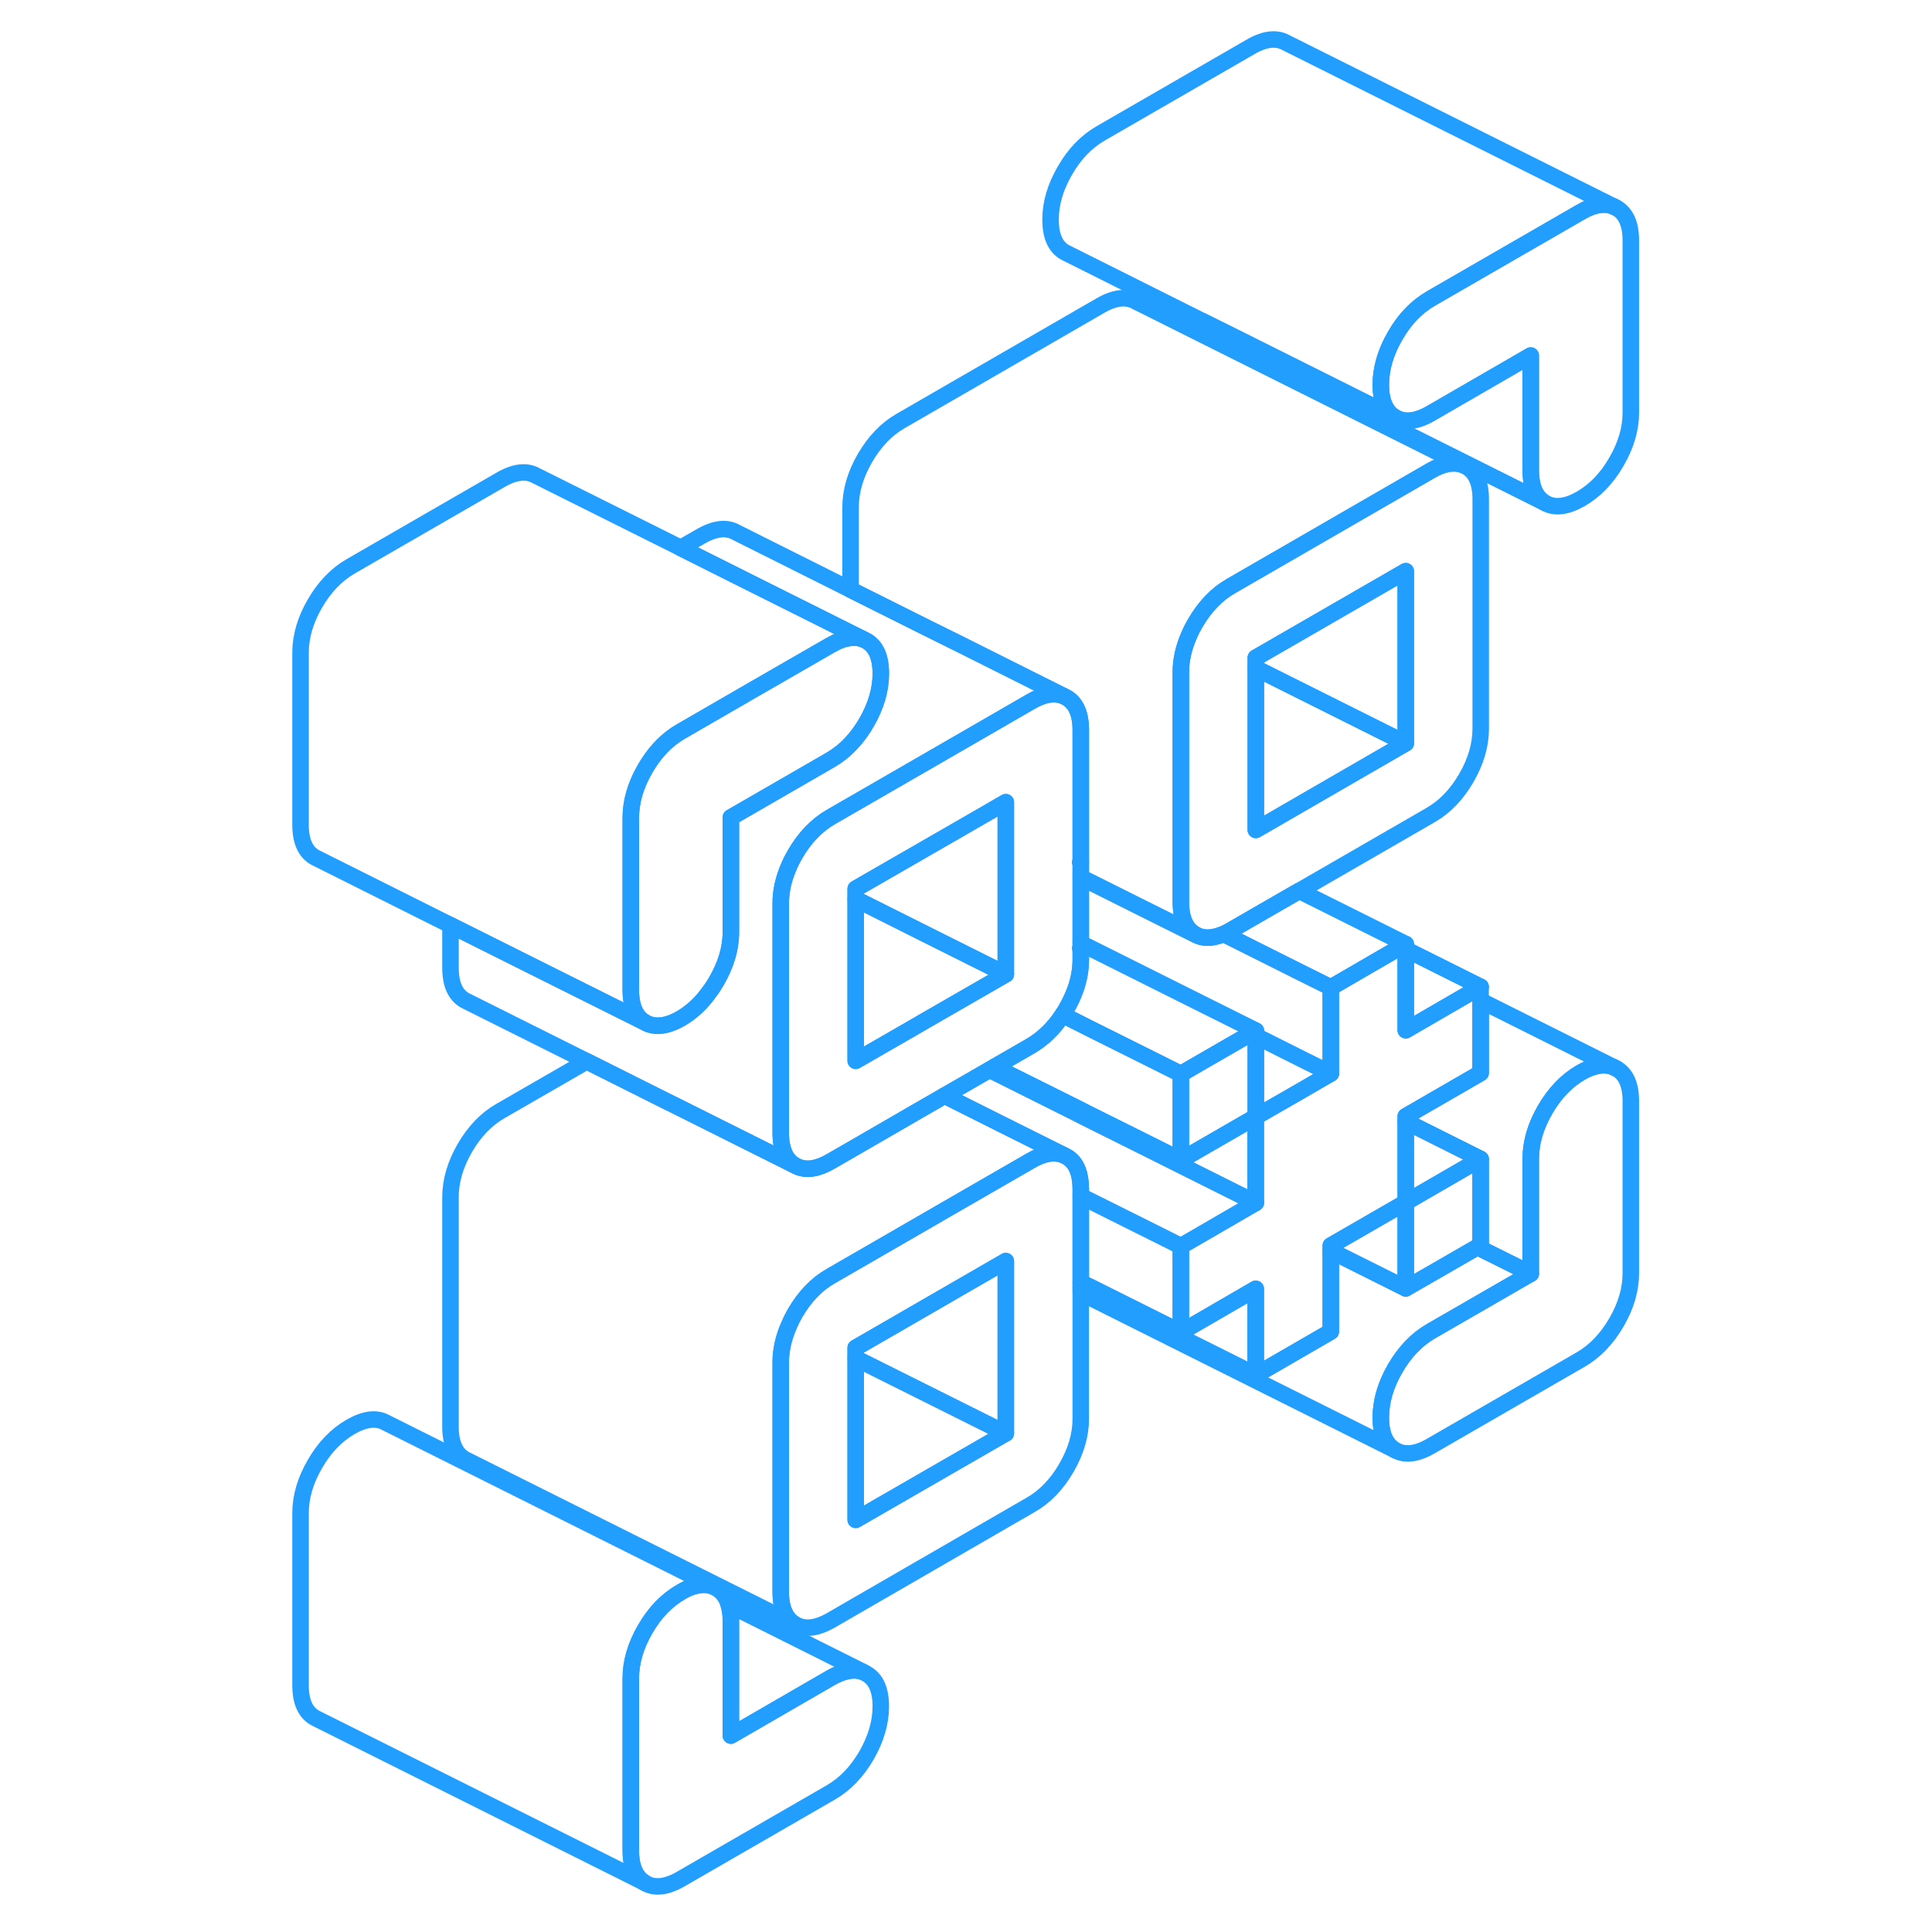 <svg width="48" height="48" viewBox="0 0 86 117" fill="none" xmlns="http://www.w3.org/2000/svg" stroke-width="1px" stroke-linecap="round" stroke-linejoin="round"><path d="M82.391 64.71L82.211 64.62C81.661 64.4 81.001 64.51 80.231 64.95C79.371 65.45 78.651 66.2 78.071 67.2C77.491 68.2 77.201 69.19 77.201 70.18V77.13L71.151 80.62C70.291 81.12 69.571 81.87 68.991 82.87C68.411 83.87 68.121 84.86 68.121 85.85C68.121 86.84 68.411 87.49 68.991 87.82C69.571 88.15 70.291 88.07 71.151 87.57L80.231 82.33C81.091 81.83 81.811 81.08 82.391 80.08C82.971 79.08 83.261 78.09 83.261 77.1V66.68C83.261 65.7 82.971 65.04 82.391 64.71ZM82.391 12.59L82.211 12.5C81.661 12.28 81.001 12.39 80.231 12.84L71.151 18.08C70.291 18.58 69.571 19.32 68.991 20.33C68.411 21.33 68.121 22.32 68.121 23.3C68.121 24.28 68.411 24.95 68.991 25.28C69.571 25.61 70.291 25.53 71.151 25.03L77.201 21.53V28.48C77.201 29.47 77.491 30.12 78.071 30.46C78.651 30.79 79.371 30.7 80.231 30.21C81.091 29.71 81.811 28.97 82.391 27.96C82.971 26.96 83.261 25.97 83.261 24.99V14.56C83.261 13.58 82.971 12.92 82.391 12.59ZM49.921 52.22H49.941V52.2L49.921 52.22ZM49.921 52.22H49.941V52.2L49.921 52.22ZM49.921 52.22H49.941V52.2L49.921 52.22ZM49.921 52.22H49.941V52.2L49.921 52.22ZM49.921 52.22H49.941V52.2L49.921 52.22ZM49.921 52.22H49.941V52.2L49.921 52.22ZM49.921 57.43H49.941V57.42H49.921V57.43Z" stroke="#229EFF" stroke-linejoin="round"/><path d="M49.931 71.6C49.861 70.84 49.581 70.32 49.081 70.04L48.901 69.951C48.351 69.731 47.691 69.841 46.921 70.29L46.331 70.63L41.491 73.421L41.201 73.59L34.811 77.28C33.951 77.77 33.231 78.52 32.651 79.52C32.511 79.76 32.391 80 32.291 80.24C31.951 81 31.781 81.76 31.781 82.5V96.4C31.781 97.38 32.071 98.04 32.651 98.37C33.231 98.7 33.951 98.62 34.811 98.13L46.921 91.13C47.781 90.64 48.501 89.891 49.081 88.891C49.661 87.891 49.951 86.9 49.951 85.91V72.01C49.951 71.871 49.941 71.73 49.931 71.6ZM45.411 86.8L36.321 92.04V81.62L45.411 76.37V86.8Z" stroke="#229EFF" stroke-linejoin="round"/><path d="M45.411 76.37V86.8L36.321 82.26V81.62L45.411 76.37Z" stroke="#229EFF" stroke-linejoin="round"/><path d="M45.411 86.8L36.321 92.04V82.26L45.411 86.8Z" stroke="#229EFF" stroke-linejoin="round"/><path d="M49.951 44.22C49.951 43.23 49.661 42.57 49.081 42.24L48.901 42.15C48.351 41.93 47.691 42.04 46.921 42.49L38.451 47.38L34.811 49.48C33.951 49.98 33.231 50.73 32.651 51.73C32.511 51.97 32.391 52.2 32.291 52.44C31.951 53.2 31.781 53.95 31.781 54.71V68.6C31.781 69.59 32.071 70.25 32.651 70.58C33.231 70.91 33.951 70.83 34.811 70.33L36.011 69.64L39.881 67.4L41.701 66.35L44.431 64.78L44.721 64.61L46.921 63.34C47.671 62.9 48.311 62.28 48.851 61.46C48.931 61.34 49.011 61.22 49.081 61.09C49.311 60.69 49.491 60.3 49.631 59.91C49.841 59.31 49.951 58.71 49.951 58.11V57.44H49.931L49.951 57.42V52.23H49.931L49.951 52.2V44.22ZM45.411 59L44.721 59.4L40.551 61.8L39.881 62.19L36.861 63.93L36.321 64.24V53.82L43.301 49.8L45.411 48.58V59Z" stroke="#229EFF" stroke-linejoin="round"/><path d="M48.901 42.15C48.351 41.93 47.691 42.04 46.921 42.49L38.451 47.38L34.811 49.48C33.951 49.98 33.231 50.73 32.651 51.73C32.511 51.97 32.391 52.2 32.291 52.44C31.951 53.2 31.781 53.95 31.781 54.71V68.6C31.781 69.59 32.071 70.25 32.651 70.58L29.951 69.23L25.411 66.96L24.861 66.69L20.031 64.27L12.831 60.67L12.651 60.58C12.071 60.25 11.781 59.59 11.781 58.6V56.03L17.401 58.84L23.571 61.92C23.661 61.97 23.761 62.02 23.871 62.05C24.391 62.21 25.011 62.09 25.731 61.68C26.411 61.28 27.001 60.73 27.501 60.01C27.641 59.83 27.761 59.63 27.881 59.43C28.461 58.43 28.761 57.44 28.761 56.45V49.5L29.901 48.85L34.811 46.01C35.251 45.75 35.661 45.43 36.031 45.03C36.381 44.67 36.691 44.24 36.971 43.76C37.551 42.76 37.841 41.77 37.841 40.79C37.841 39.81 37.551 39.14 36.971 38.81L36.791 38.72L36.011 38.33L29.951 35.3L25.721 33.18L26.921 32.49C27.781 31.99 28.501 31.91 29.081 32.24L36.011 35.71L40.551 37.98L42.671 39.03L47.501 41.45L48.901 42.15Z" stroke="#229EFF" stroke-linejoin="round"/><path d="M73.301 28.26L73.121 28.17C72.571 27.95 71.911 28.06 71.151 28.5L59.031 35.5C58.181 35.99 57.461 36.74 56.881 37.74C56.741 37.98 56.621 38.21 56.521 38.45C56.181 39.21 56.011 39.97 56.011 40.72V54.62C56.011 54.86 56.031 55.08 56.061 55.28C56.171 55.91 56.451 56.34 56.881 56.59C57.321 56.84 57.841 56.85 58.441 56.62C58.491 56.61 58.551 56.59 58.611 56.56C58.741 56.5 58.881 56.43 59.031 56.34L62.081 54.58L62.881 54.12L63.181 53.95L71.151 49.35C72.001 48.86 72.721 48.11 73.301 47.11C73.881 46.11 74.171 45.11 74.171 44.13V30.23C74.171 29.25 73.881 28.59 73.301 28.26ZM69.631 45.01L60.551 50.26V39.83L69.631 34.59V45.01Z" stroke="#229EFF" stroke-linejoin="round"/><path d="M69.631 45.01L60.551 50.26V40.47L69.631 45.01Z" stroke="#229EFF" stroke-linejoin="round"/><path d="M69.631 34.59V45.01L60.551 40.47V39.83L69.631 34.59Z" stroke="#229EFF" stroke-linejoin="round"/><path d="M74.161 59.76V64.98L69.631 67.6V72.81L69.131 73.1L65.091 75.43V80.64L60.541 83.27V78.05L56.011 80.68V75.47L59.961 73.18L60.541 72.84V67.63L63.261 66.07L64.501 65.35L65.091 65.01V59.8L68.551 57.79L69.331 57.34L69.631 57.17V62.39L73.391 60.21L74.161 59.76Z" stroke="#229EFF" stroke-linejoin="round"/><path d="M56.011 65.04V70.25L53.751 69.12L50.521 67.51L49.631 67.06L45.681 65.09L44.721 64.61L46.921 63.34C47.671 62.9 48.311 62.28 48.851 61.46L49.631 61.85L50.521 62.3L54.171 64.12L56.011 65.04Z" stroke="#229EFF" stroke-linejoin="round"/><path d="M56.011 75.47V80.68L50.451 77.9H50.441L49.951 77.65V72.44L55.361 75.14L56.011 75.47Z" stroke="#229EFF" stroke-linejoin="round"/><path d="M65.091 65.01L64.501 65.35L63.261 66.07L60.551 67.63V62.74L63.261 64.1L65.091 65.01Z" stroke="#229EFF" stroke-linejoin="round"/><path d="M60.551 62.42V67.63L59.461 68.26L56.011 70.25V65.04L57.201 64.35L59.661 62.93L60.251 62.59L60.551 62.42Z" stroke="#229EFF" stroke-linejoin="round"/><path d="M37.841 40.79C37.841 41.77 37.551 42.76 36.971 43.76C36.691 44.24 36.381 44.67 36.031 45.03C35.661 45.43 35.251 45.75 34.811 46.01L29.901 48.84L28.761 49.5V56.45C28.761 57.44 28.461 58.43 27.881 59.43C27.761 59.63 27.641 59.83 27.501 60.01C27.001 60.73 26.411 61.28 25.731 61.68C25.011 62.09 24.391 62.21 23.871 62.05C23.761 62.02 23.661 61.97 23.571 61.92C22.991 61.59 22.701 60.93 22.701 59.95V49.53C22.701 48.54 22.991 47.55 23.571 46.55C24.081 45.67 24.691 44.99 25.411 44.5C25.521 44.43 25.621 44.36 25.731 44.3L29.951 41.86L34.811 39.06C35.251 38.81 35.641 38.66 36.011 38.63C36.291 38.59 36.551 38.63 36.791 38.72L36.971 38.81C37.551 39.14 37.841 39.8 37.841 40.79Z" stroke="#229EFF" stroke-linejoin="round"/><path d="M36.791 38.72C36.551 38.63 36.291 38.59 36.011 38.63C35.641 38.66 35.251 38.81 34.811 39.06L29.951 41.86L25.731 44.3C25.621 44.36 25.521 44.43 25.411 44.5C24.691 44.99 24.081 45.67 23.571 46.55C22.991 47.55 22.701 48.54 22.701 49.53V59.95C22.701 60.93 22.991 61.59 23.571 61.92L17.401 58.84L11.781 56.03L3.751 52.01L3.571 51.92C2.991 51.59 2.701 50.93 2.701 49.95V39.53C2.701 38.54 2.991 37.55 3.571 36.55C4.151 35.55 4.871 34.8 5.731 34.3L14.811 29.06C15.671 28.56 16.391 28.48 16.971 28.81L25.721 33.18L29.951 35.3L36.011 38.33L36.791 38.72Z" stroke="#229EFF" stroke-linejoin="round"/><path d="M78.071 30.46L58.251 20.55L58.071 20.46C57.711 20.25 57.461 19.91 57.321 19.45L59.511 20.54L68.991 25.28C69.571 25.61 70.291 25.53 71.151 25.03L77.201 21.53V28.48C77.201 29.47 77.491 30.12 78.071 30.46Z" stroke="#229EFF" stroke-linejoin="round"/><path d="M60.551 72.84L59.961 73.18L56.011 75.47L55.361 75.14L49.951 72.44V72.01C49.951 71.87 49.941 71.73 49.931 71.6C49.861 70.84 49.581 70.32 49.081 70.04L48.901 69.95L45.091 68.05L41.701 66.35L44.431 64.78L45.391 65.26L49.631 67.38L50.221 67.68L53.451 69.29L59.911 72.52L60.551 72.84Z" stroke="#229EFF" stroke-linejoin="round"/><path d="M60.551 67.63V72.84L59.911 72.52L53.451 69.29L50.221 67.68L49.631 67.38L45.391 65.26L44.431 64.78L44.721 64.61L45.681 65.09L49.631 67.06L50.521 67.51L53.751 69.12L56.011 70.25L59.461 68.26L60.551 67.63Z" stroke="#229EFF" stroke-linejoin="round"/><path d="M45.411 59L44.721 59.4L40.551 61.8L39.881 62.19L36.861 63.93L36.321 64.24V54.46L36.701 54.64L40.551 56.57L41.531 57.06L45.411 59Z" stroke="#229EFF" stroke-linejoin="round"/><path d="M45.411 48.58V59L41.531 57.06L40.551 56.57L36.701 54.64L36.321 54.46V53.82L43.301 49.8L45.411 48.58Z" stroke="#229EFF" stroke-linejoin="round"/><path d="M49.951 52.2V52.23L49.931 52.22L49.951 52.2Z" stroke="#229EFF" stroke-linejoin="round"/><path d="M65.091 59.8V65.01L63.261 64.1L60.551 62.74V62.42L57.201 60.75L50.221 57.26L49.951 57.12V53.13L53.931 55.12L56.881 56.59C57.321 56.84 57.841 56.85 58.441 56.62C58.491 56.61 58.551 56.59 58.611 56.56L63.261 58.89L65.091 59.8Z" stroke="#229EFF" stroke-linejoin="round"/><path d="M60.551 62.42L60.251 62.59L59.661 62.93L57.201 64.35L56.011 65.04L54.171 64.12L50.521 62.3L49.631 61.85L48.851 61.46C48.931 61.34 49.011 61.22 49.081 61.09C49.311 60.69 49.491 60.3 49.631 59.91C49.841 59.31 49.951 58.71 49.951 58.11V57.12L50.221 57.26L57.201 60.75L60.551 62.42Z" stroke="#229EFF" stroke-linejoin="round"/><path d="M82.211 12.5C81.661 12.28 81.001 12.39 80.231 12.84L71.151 18.08C70.291 18.58 69.571 19.32 68.991 20.33C68.411 21.33 68.121 22.32 68.121 23.3C68.121 24.28 68.411 24.95 68.991 25.28L59.511 20.54L57.321 19.45L49.171 15.37L48.991 15.28C48.411 14.95 48.121 14.29 48.121 13.3C48.121 12.31 48.411 11.33 48.991 10.33C49.571 9.32 50.291 8.58 51.151 8.08L60.231 2.84C61.091 2.34 61.811 2.26 62.391 2.59L82.211 12.5Z" stroke="#229EFF" stroke-linejoin="round"/><path d="M82.391 12.59L82.211 12.5" stroke="#229EFF" stroke-linejoin="round"/><path d="M73.121 28.17C72.571 27.95 71.911 28.06 71.151 28.5L59.031 35.5C58.181 35.99 57.461 36.74 56.881 37.74C56.741 37.98 56.621 38.21 56.521 38.45C56.181 39.21 56.011 39.97 56.011 40.72V54.62C56.011 54.86 56.031 55.08 56.061 55.28C56.171 55.91 56.451 56.34 56.881 56.59L53.931 55.12L49.951 53.13V44.22C49.951 43.23 49.661 42.57 49.081 42.24L48.901 42.15L47.501 41.45L42.671 39.03L40.551 37.98L36.011 35.71V30.72C36.011 29.74 36.301 28.74 36.881 27.74C37.461 26.74 38.181 25.99 39.031 25.5L51.151 18.5C52.001 18.01 52.721 17.93 53.301 18.26L73.121 28.17Z" stroke="#229EFF" stroke-linejoin="round"/><path d="M74.161 70.19V75.4L73.971 75.52L69.631 78.02V72.81L74.161 70.19Z" stroke="#229EFF" stroke-linejoin="round"/><path d="M82.211 64.62C81.661 64.4 81.001 64.51 80.231 64.95C79.371 65.45 78.651 66.2 78.071 67.2C77.491 68.2 77.201 69.19 77.201 70.18V77.13L73.971 75.52L74.171 75.4V70.19L69.631 67.92V67.6L74.171 64.98V60.6L82.211 64.62Z" stroke="#229EFF" stroke-linejoin="round"/><path d="M82.381 64.71L82.201 64.62" stroke="#229EFF" stroke-linejoin="round"/><path d="M69.631 72.81V78.02L65.091 75.75V75.43L69.131 73.1L69.631 72.81Z" stroke="#229EFF" stroke-linejoin="round"/><path d="M27.701 96.08C27.341 95.93 26.921 95.94 26.451 96.08C26.221 96.15 25.981 96.26 25.731 96.41C24.871 96.91 24.151 97.65 23.571 98.66C22.991 99.66 22.701 100.65 22.701 101.63V112.06C22.701 113.04 22.991 113.7 23.571 114.03L3.751 104.12L3.571 104.03C2.991 103.7 2.701 103.04 2.701 102.06V91.63C2.701 90.65 2.991 89.66 3.571 88.66C4.151 87.65 4.871 86.91 5.731 86.41C6.591 85.92 7.301 85.83 7.881 86.16L27.701 96.07V96.08Z" stroke="#229EFF" stroke-linejoin="round"/><path d="M37.841 103.33C37.841 104.31 37.551 105.3 36.971 106.31C36.391 107.31 35.671 108.05 34.811 108.55L25.731 113.79C24.871 114.29 24.151 114.37 23.571 114.04C22.991 113.71 22.701 113.05 22.701 112.07V101.64C22.701 100.66 22.991 99.67 23.571 98.67C24.151 97.66 24.871 96.92 25.731 96.42C25.981 96.27 26.221 96.16 26.451 96.09C26.921 95.94 27.341 95.93 27.701 96.09L27.881 96.18C28.241 96.39 28.501 96.73 28.631 97.19C28.721 97.47 28.761 97.79 28.761 98.16V105.11L34.811 101.61C35.581 101.17 36.251 101.05 36.791 101.27L36.971 101.36C37.551 101.69 37.841 102.35 37.841 103.34V103.33Z" stroke="#229EFF" stroke-linejoin="round"/><path d="M36.791 101.26C36.251 101.04 35.581 101.16 34.811 101.6L28.761 105.1V98.15C28.761 97.78 28.721 97.46 28.631 97.18L36.791 101.26Z" stroke="#229EFF" stroke-linejoin="round"/><path d="M77.201 77.13L71.151 80.62C70.291 81.12 69.571 81.87 68.991 82.87C68.411 83.87 68.121 84.86 68.121 85.85C68.121 86.84 68.411 87.49 68.991 87.82L49.951 78.3V77.97L50.001 78H50.011L60.551 83.27L65.091 80.64V75.75L69.631 78.02L73.971 75.52L77.201 77.13Z" stroke="#229EFF" stroke-linejoin="round"/><path d="M60.551 78.05V83.27L50.011 78H50.001L49.951 77.97V77.65L50.441 77.9H50.451L56.011 80.68L60.551 78.05Z" stroke="#229EFF" stroke-linejoin="round"/><path d="M48.901 69.95C48.351 69.73 47.691 69.84 46.921 70.29L46.331 70.63L41.491 73.42L41.201 73.59L34.811 77.28C33.951 77.77 33.231 78.52 32.651 79.52C32.511 79.76 32.391 80 32.291 80.24C31.951 81 31.781 81.76 31.781 82.5V96.4C31.781 97.38 32.071 98.04 32.651 98.37L12.831 88.46L12.651 88.37C12.071 88.04 11.781 87.38 11.781 86.4V72.5C11.781 71.52 12.071 70.52 12.651 69.52C13.231 68.52 13.951 67.77 14.811 67.28L20.031 64.27L24.861 66.69L25.411 66.96L29.951 69.23L32.651 70.58C33.231 70.91 33.951 70.83 34.811 70.33L36.011 69.64L39.881 67.4L41.701 66.35L45.091 68.05L48.901 69.95Z" stroke="#229EFF" stroke-linejoin="round"/><path d="M69.631 57.17L69.331 57.34L68.561 57.79L65.091 59.8L63.261 58.89L58.611 56.56C58.741 56.5 58.881 56.43 59.031 56.34L62.081 54.58L62.881 54.12L63.181 53.95L69.631 57.17Z" stroke="#229EFF" stroke-linejoin="round"/><path d="M74.171 59.76L73.391 60.21L69.631 62.39V57.49L74.171 59.76Z" stroke="#229EFF" stroke-linejoin="round"/><path d="M74.161 70.19L69.631 72.81V67.92L74.161 70.19Z" stroke="#229EFF" stroke-linejoin="round"/></svg>